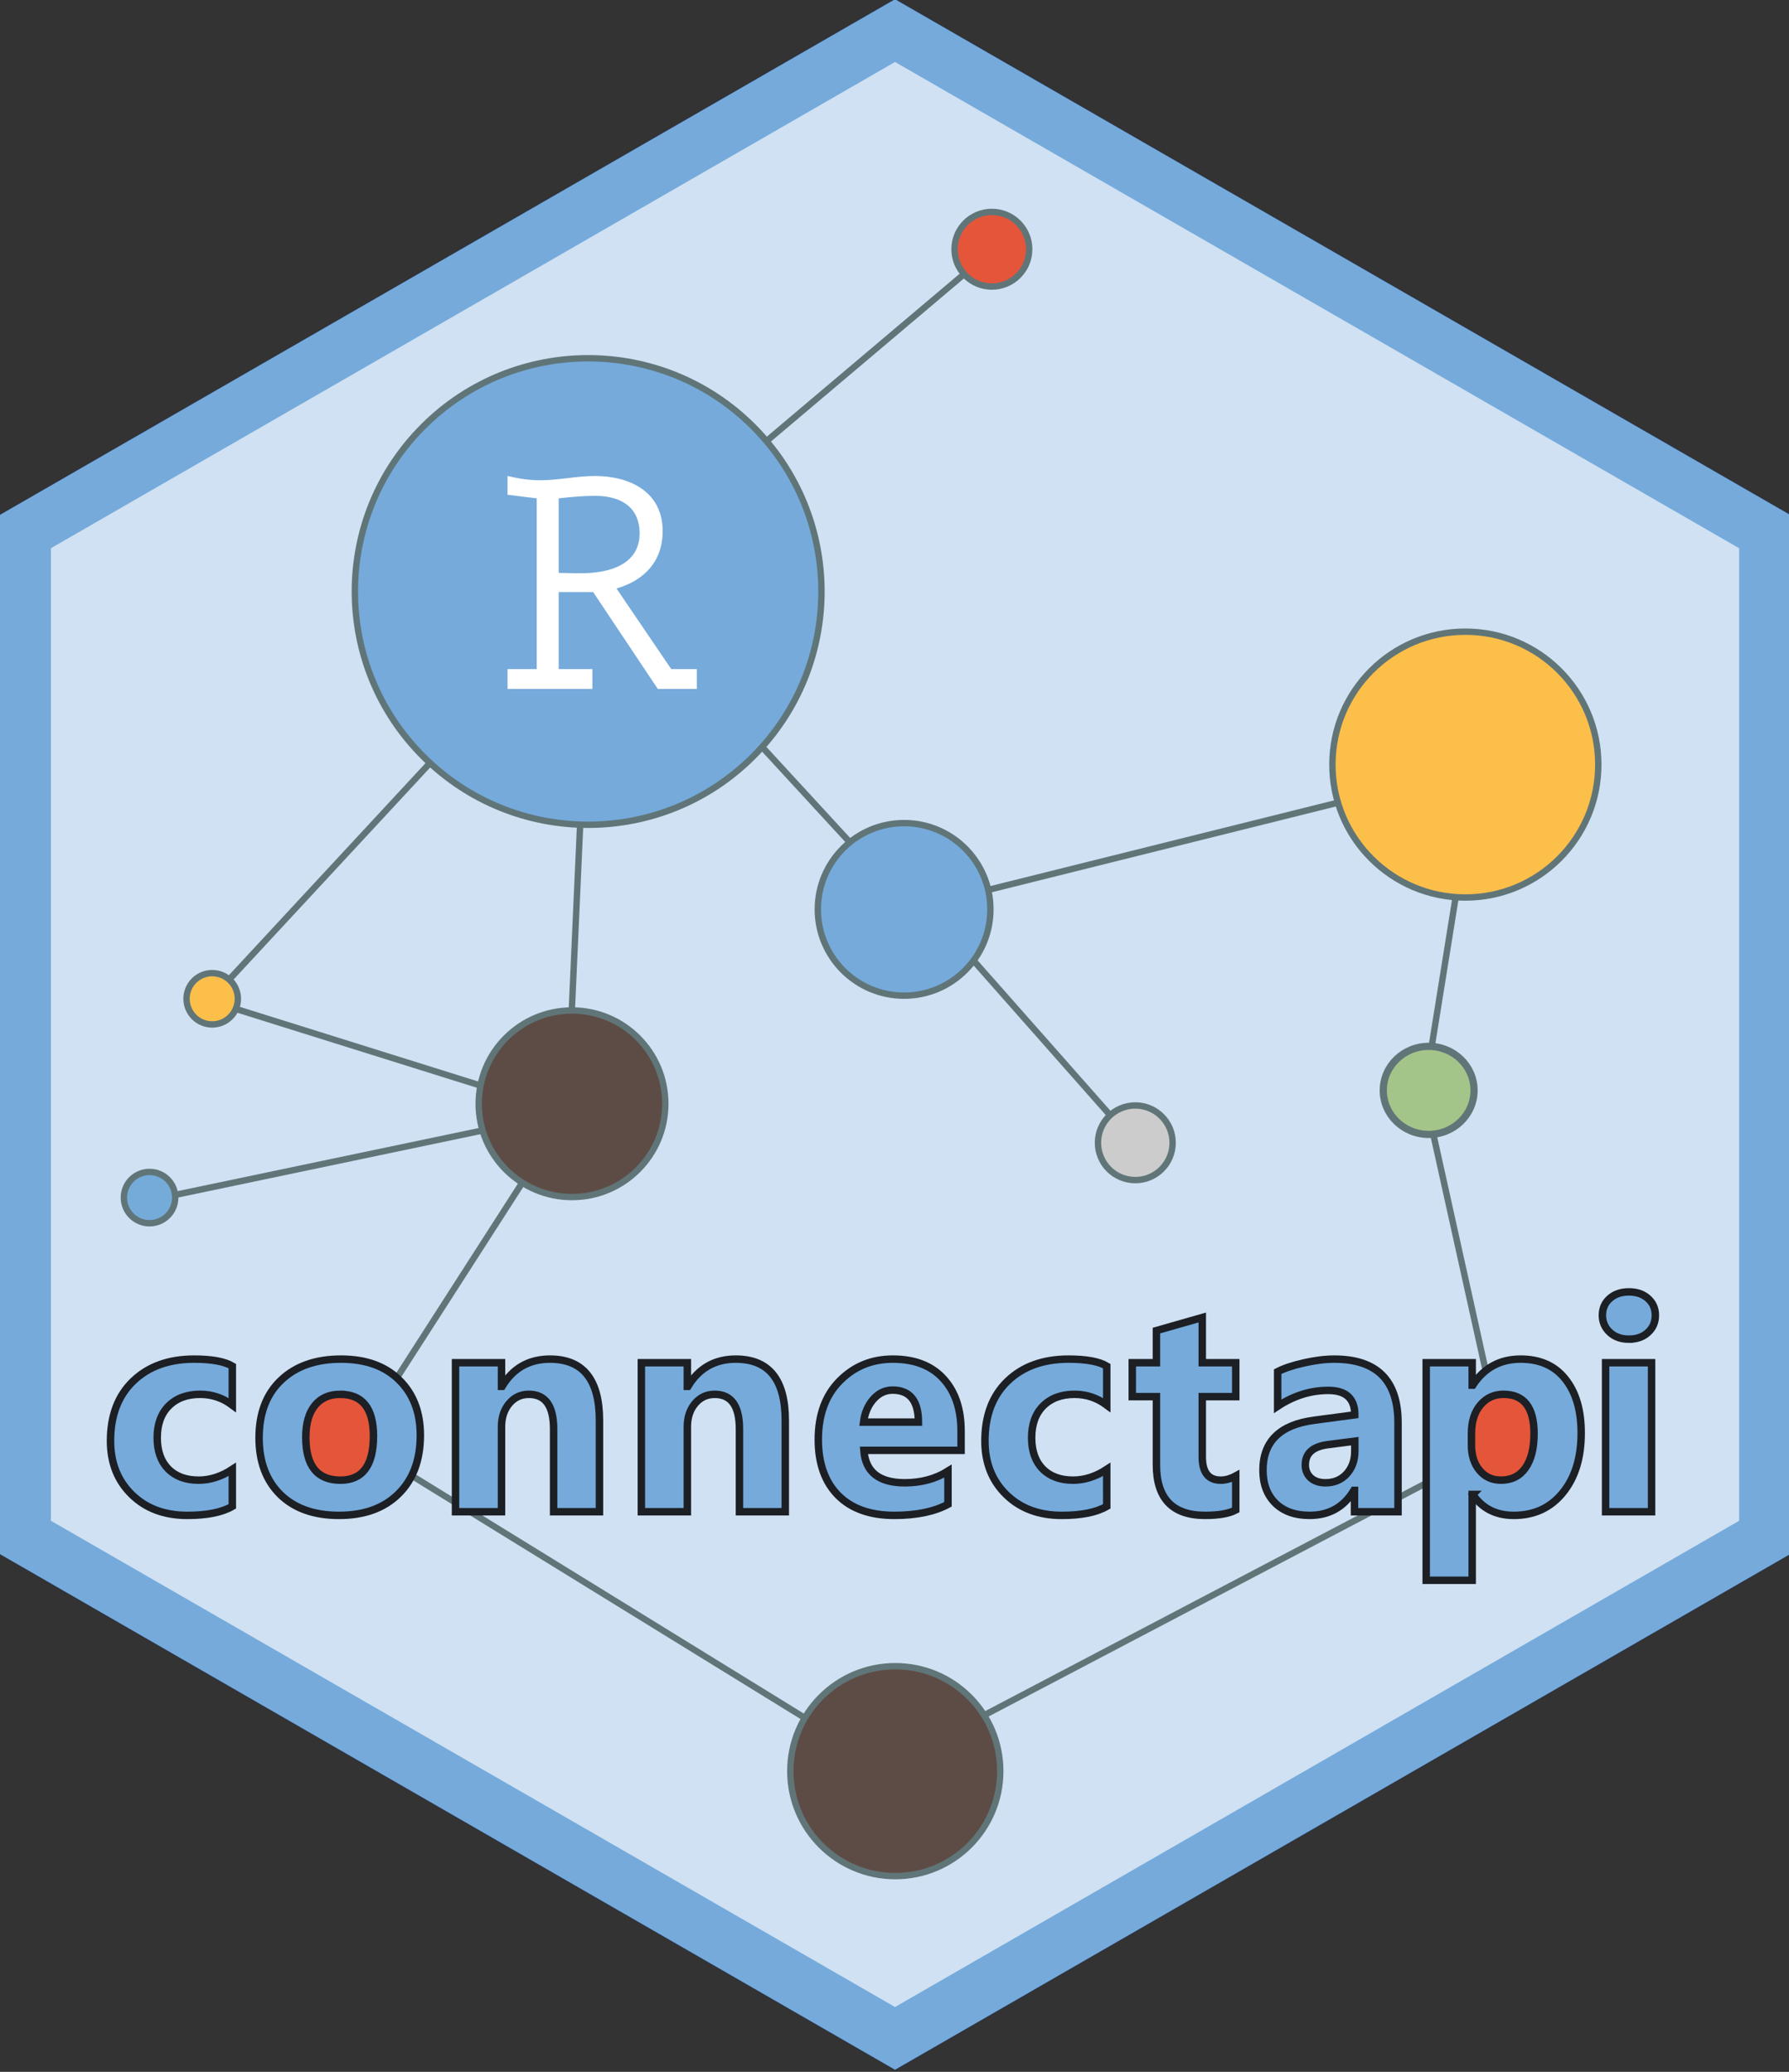 <?xml version="1.0" encoding="UTF-8" standalone="no"?>
<!-- Created with Inkscape (http://www.inkscape.org/) -->

<svg
   xmlns:dc="http://purl.org/dc/elements/1.1/"
   xmlns:cc="http://creativecommons.org/ns#"
   xmlns:rdf="http://www.w3.org/1999/02/22-rdf-syntax-ns#"
   xmlns:svg="http://www.w3.org/2000/svg"
   xmlns="http://www.w3.org/2000/svg"
   xmlns:sodipodi="http://sodipodi.sourceforge.net/DTD/sodipodi-0.dtd"
   xmlns:inkscape="http://www.inkscape.org/namespaces/inkscape"
   width="240"
   height="278"
   viewBox="0 0 63.5 73.554"
   version="1.1"
   id="svg8"
   inkscape:version="0.92.4 (5da689c313, 2019-01-14)"
   sodipodi:docname="logo.svg"
   inkscape:export-filename="C:\Users\apdev\Documents\github\RStudio\connectapi\man\figures\logo.png"
   inkscape:export-xdpi="96"
   inkscape:export-ydpi="96">
  <rect x="0" y="0" width="63.5" height="73.554" fill="#333333" stroke="none"/>
  <defs
     id="defs2">
    <clipPath
       clipPathUnits="userSpaceOnUse"
       id="clipPath842">
      <path
         sodipodi:type="star"
         style="opacity:1;fill:none;fill-opacity:0.98;stroke:#ffffff;stroke-width:3.119;stroke-miterlimit:4;stroke-dasharray:none;stroke-dashoffset:0;stroke-opacity:1"
         id="path844"
         sodipodi:sides="6"
         sodipodi:cx="82.041534"
         sodipodi:cy="193.5974"
         sodipodi:r1="73.940002"
         sodipodi:r2="64.03392"
         sodipodi:arg1="0.52359878"
         sodipodi:arg2="1.0471976"
         inkscape:flatsided="true"
         inkscape:rounded="0"
         inkscape:randomized="0"
         d="m 146.075,230.567 -64.034,36.97 -64.034,-36.97 0,-73.94 64.034,-36.97 64.034,36.97 z"
         inkscape:transform-center-x="3.0492663e-06"
         inkscape:transform-center-y="-6.6020762e-06" />
    </clipPath>
    <clipPath
       clipPathUnits="userSpaceOnUse"
       id="clipPath831">
      <path
         sodipodi:type="star"
         style="opacity:1;fill:none;fill-opacity:0.98;stroke:#a71b1e;stroke-width:4;stroke-miterlimit:4;stroke-dasharray:none;stroke-dashoffset:0;stroke-opacity:1"
         id="path833"
         sodipodi:sides="6"
         sodipodi:cx="102.62011"
         sodipodi:cy="146.68599"
         sodipodi:r1="73.940002"
         sodipodi:r2="64.03392"
         sodipodi:arg1="0.52359878"
         sodipodi:arg2="1.0471976"
         inkscape:flatsided="true"
         inkscape:rounded="0"
         inkscape:randomized="0"
         d="m 166.654,183.656 -64.034,36.97 -64.034,-36.97 0,-73.94 64.034,-36.97 64.034,36.97 z"
         inkscape:transform-center-x="3.0492663e-06"
         inkscape:transform-center-y="-6.6020762e-06" />
    </clipPath>
    <clipPath
       clipPathUnits="userSpaceOnUse"
       id="clipPath868">
      <path
         sodipodi:type="star"
         style="opacity:1;fill:none;fill-opacity:0.98;stroke:#a71b1e;stroke-width:4;stroke-miterlimit:4;stroke-dasharray:none;stroke-dashoffset:0;stroke-opacity:1"
         id="path870"
         sodipodi:sides="6"
         sodipodi:cx="102.62011"
         sodipodi:cy="146.68599"
         sodipodi:r1="73.940002"
         sodipodi:r2="64.03392"
         sodipodi:arg1="0.52359878"
         sodipodi:arg2="1.0471976"
         inkscape:flatsided="true"
         inkscape:rounded="0"
         inkscape:randomized="0"
         d="m 166.654,183.656 -64.034,36.97 -64.034,-36.97 0,-73.94 64.034,-36.97 64.034,36.97 z"
         inkscape:transform-center-x="3.0492663e-06"
         inkscape:transform-center-y="-6.6020762e-06" />
    </clipPath>
    <clipPath
       clipPathUnits="userSpaceOnUse"
       id="clipPath885">
      <path
         sodipodi:type="star"
         style="opacity:1;fill:none;fill-opacity:0.98;stroke:#a71b1e;stroke-width:4;stroke-miterlimit:4;stroke-dasharray:none;stroke-dashoffset:0;stroke-opacity:1"
         id="path887"
         sodipodi:sides="6"
         sodipodi:cx="102.62011"
         sodipodi:cy="146.68599"
         sodipodi:r1="73.940002"
         sodipodi:r2="64.03392"
         sodipodi:arg1="0.52359878"
         sodipodi:arg2="1.0471976"
         inkscape:flatsided="true"
         inkscape:rounded="0"
         inkscape:randomized="0"
         d="m 166.654,183.656 -64.034,36.97 -64.034,-36.97 0,-73.94 64.034,-36.97 64.034,36.97 z"
         inkscape:transform-center-x="3.0492663e-06"
         inkscape:transform-center-y="-6.6020762e-06" />
    </clipPath>
    <linearGradient
       spreadMethod="pad"
       gradientUnits="userSpaceOnUse"
       y2="593.787"
       y1="3.666"
       x2="590.863"
       x1="0.741"
       id="gradientFill-1"
       gradientTransform="matrix(0.071,0,0,0.047,-125.756,131.373)">
      <stop
         id="stop60"
         stop-opacity="1"
         stop-color="rgb(203,206,208)"
         offset="0" />
      <stop
         id="stop62"
         stop-opacity="1"
         stop-color="rgb(132,131,139)"
         offset="1" />
    </linearGradient>
    <linearGradient
       spreadMethod="pad"
       gradientUnits="userSpaceOnUse"
       y2="553.442"
       y1="151.401"
       x2="703.067"
       x1="301.026"
       id="gradientFill-2"
       gradientTransform="matrix(0.058,0,0,0.058,-125.756,131.373)">
      <stop
         id="stop65"
         stop-opacity="1"
         stop-color="rgb(39,109,195)"
         offset="0" />
      <stop
         id="stop67"
         stop-opacity="1"
         stop-color="rgb(22,92,170)"
         offset="1" />
    </linearGradient>
    <clipPath
       clipPathUnits="userSpaceOnUse"
       id="clipPath858">
      <rect
         style="opacity:1;vector-effect:none;fill:none;fill-opacity:1;stroke:#000000;stroke-width:0.257;stroke-linecap:butt;stroke-linejoin:miter;stroke-miterlimit:4;stroke-dasharray:none;stroke-dashoffset:0;stroke-opacity:1"
         id="rect860"
         width="147.601"
         height="145.764"
         x="-903.297"
         y="166.759"
         rx="0.982"
         ry="0.957" />
    </clipPath>
    <clipPath
       clipPathUnits="userSpaceOnUse"
       id="clipPath1335">
      <path
         inkscape:transform-center-x="-2.7770617e-06"
         transform="matrix(0.483,0,0,0.482,-410.664,79.058)"
         sodipodi:type="star"
         style="opacity:1;fill:none;fill-opacity:1;stroke:#2a7fff;stroke-width:4;stroke-miterlimit:4;stroke-dasharray:none;stroke-dashoffset:0;stroke-opacity:1"
         id="path1337"
         sodipodi:sides="6"
         sodipodi:cx="-529.98401"
         sodipodi:cy="225.65054"
         sodipodi:r1="73.940002"
         sodipodi:r2="64.03392"
         sodipodi:arg1="0.52359878"
         sodipodi:arg2="1.0471976"
         inkscape:flatsided="true"
         inkscape:rounded="0"
         inkscape:randomized="0"
         d="m -465.95,262.621 -64.034,36.97 -64.034,-36.97 0,-73.94 64.034,-36.97 64.034,36.97 z"
         inkscape:transform-center-y="-4.3005948e-06" />
    </clipPath>
    <radialGradient
       id="SVGID_1_"
       cx="327.796"
       cy="448.951"
       r="309.807"
       gradientUnits="userSpaceOnUse"
       gradientTransform="matrix(0.072,0,0,0.072,-721.652,85.249)">
      <stop
         offset="0"
         style="stop-color:#77E8F9"
         id="stop1408" />
      <stop
         offset="0.701"
         style="stop-color:#2972CB"
         id="stop1410" />
      <stop
         offset="1"
         style="stop-color:#073FB7"
         id="stop1412" />
    </radialGradient>
    <linearGradient
       id="SVGID_2_"
       gradientUnits="userSpaceOnUse"
       x1="319.334"
       y1="14.727"
       x2="320.083"
       y2="281.935"
       gradientTransform="matrix(0.072,0,0,0.072,-721.652,85.249)">
      <stop
         offset="0"
         style="stop-color:#FFFFFF;stop-opacity:0.83"
         id="stop1431" />
      <stop
         offset="1"
         style="stop-color:#FFFFFF;stop-opacity:0"
         id="stop1433" />
    </linearGradient>
    <clipPath
       clipPathUnits="userSpaceOnUse"
       id="clipPath6968">
      <path
         inkscape:transform-center-x="-2.7770617e-06"
         transform="matrix(0.483,0,0,0.482,-376.621,80.019)"
         sodipodi:type="star"
         style="opacity:1;fill:none;fill-opacity:1;stroke:#073fb7;stroke-width:4;stroke-miterlimit:4;stroke-dasharray:none;stroke-dashoffset:0;stroke-opacity:1"
         id="path6970"
         sodipodi:sides="6"
         sodipodi:cx="-529.98401"
         sodipodi:cy="225.65054"
         sodipodi:r1="73.940002"
         sodipodi:r2="64.03392"
         sodipodi:arg1="0.52359878"
         sodipodi:arg2="1.0471976"
         inkscape:flatsided="true"
         inkscape:rounded="0"
         inkscape:randomized="0"
         d="m -465.95,262.621 -64.034,36.97 -64.034,-36.97 0,-73.94 64.034,-36.97 64.034,36.97 z"
         inkscape:transform-center-y="-4.3005948e-06" />
    </clipPath>
    <clipPath
       clipPathUnits="userSpaceOnUse"
       id="clipPath1561">
      <path
         inkscape:export-ydpi="96"
         inkscape:export-xdpi="96"
         inkscape:transform-center-x="-2.7770617e-06"
         transform="matrix(0.291,0,0,0.291,-11.884,-99.501)"
         sodipodi:type="star"
         style="display:inline;opacity:1;fill:#f9f9f9;fill-opacity:1;stroke:#4d4d4d;stroke-width:4;stroke-miterlimit:4;stroke-dasharray:none;stroke-dashoffset:0;stroke-opacity:1"
         id="path1563"
         sodipodi:sides="6"
         sodipodi:cx="-529.98401"
         sodipodi:cy="225.65054"
         sodipodi:r1="73.940002"
         sodipodi:r2="64.03392"
         sodipodi:arg1="0.52359878"
         sodipodi:arg2="1.0471976"
         inkscape:flatsided="true"
         inkscape:rounded="0"
         inkscape:randomized="0"
         d="m -465.95,262.621 -64.034,36.97 -64.034,-36.97 0,-73.94 64.034,-36.97 64.034,36.97 z"
         inkscape:transform-center-y="-4.3005948e-06" />
    </clipPath>
    <clipPath
       clipPathUnits="userSpaceOnUse"
       id="clipPath2259">
      <path
         inkscape:export-ydpi="96"
         inkscape:export-xdpi="96"
         inkscape:transform-center-x="-2.7770617e-06"
         transform="matrix(0.483,0,0,0.482,345.893,-157.705)"
         sodipodi:type="star"
         style="display:inline;opacity:1;fill:#ffffff;fill-opacity:1;stroke:#4d4d4d;stroke-width:4;stroke-miterlimit:4;stroke-dasharray:none;stroke-dashoffset:0;stroke-opacity:1"
         id="path2261"
         sodipodi:sides="6"
         sodipodi:cx="-529.98401"
         sodipodi:cy="225.65054"
         sodipodi:r1="73.940002"
         sodipodi:r2="64.03392"
         sodipodi:arg1="0.52359878"
         sodipodi:arg2="1.0471976"
         inkscape:flatsided="true"
         inkscape:rounded="0"
         inkscape:randomized="0"
         d="m -465.95,262.621 -64.034,36.97 -64.034,-36.97 0,-73.94 64.034,-36.97 64.034,36.97 z"
         inkscape:transform-center-y="-4.3005948e-06" />
    </clipPath>
    <radialGradient
       id="SVGID_1_-9"
       cx="327.796"
       cy="448.951"
       r="309.807"
       gradientUnits="userSpaceOnUse"
       gradientTransform="matrix(0.092,0,0,0.092,106.949,40.498)">
      <stop
         offset="0"
         style="stop-color:#77E8F9"
         id="stop1310" />
      <stop
         offset="0.701"
         style="stop-color:#2972CB"
         id="stop1312" />
      <stop
         offset="1"
         style="stop-color:#073FB7"
         id="stop1314" />
    </radialGradient>
    <linearGradient
       id="SVGID_2_-3"
       gradientUnits="userSpaceOnUse"
       x1="319.334"
       y1="14.727"
       x2="320.083"
       y2="281.935"
       gradientTransform="matrix(0.092,0,0,0.092,106.949,40.498)">
      <stop
         offset="0"
         style="stop-color:#FFFFFF;stop-opacity:0.83"
         id="stop1333" />
      <stop
         offset="1"
         style="stop-color:#FFFFFF;stop-opacity:0"
         id="stop1335" />
    </linearGradient>
  </defs>
  <sodipodi:namedview
     id="base"
     pagecolor="#ffffff"
     bordercolor="#666666"
     borderopacity="1.0"
     inkscape:pageopacity="0.0"
     inkscape:pageshadow="2"
     inkscape:zoom="3.0812467"
     inkscape:cx="98.176348"
     inkscape:cy="119.53076"
     inkscape:document-units="px"
     inkscape:current-layer="layer5"
     showgrid="false"
     inkscape:window-width="1920"
     inkscape:window-height="1017"
     inkscape:window-x="1912"
     inkscape:window-y="-8"
     inkscape:window-maximized="1"
     fit-margin-top="0"
     fit-margin-left="0"
     fit-margin-right="0"
     fit-margin-bottom="0"
     units="px"
     showguides="true"
     inkscape:guide-bbox="true" />
  <g
     inkscape:groupmode="layer"
     id="layer3"
     inkscape:label="Hex"
     style="display:inline;opacity:1">
    <path
       inkscape:transform-center-y="-4.3005948e-06"
       d="m -465.95,262.621 -64.034,36.97 -64.034,-36.97 0,-73.94 64.034,-36.97 64.034,36.97 z"
       inkscape:randomized="0"
       inkscape:rounded="0"
       inkscape:flatsided="true"
       sodipodi:arg2="1.0471976"
       sodipodi:arg1="0.52359878"
       sodipodi:r2="64.03392"
       sodipodi:r1="73.940002"
       sodipodi:cy="225.65054"
       sodipodi:cx="-529.98401"
       sodipodi:sides="6"
       id="path2321"
       style="display:inline;opacity:1;fill:#89aec5;fill-opacity:1;stroke:#073fb7;stroke-width:4;stroke-miterlimit:4;stroke-dasharray:none;stroke-dashoffset:0;stroke-opacity:1"
       sodipodi:type="star"
       transform="matrix(0.483,0,0,0.482,287.751,-72.038)"
       inkscape:transform-center-x="-2.7770617e-06"
       inkscape:export-xdpi="96"
       inkscape:export-ydpi="96" />
    <path
       inkscape:export-ydpi="96"
       inkscape:export-xdpi="96"
       inkscape:transform-center-x="-2.7770617e-06"
       transform="matrix(0.483,0,0,0.482,287.751,-72.038)"
       sodipodi:type="star"
       style="display:inline;opacity:1;fill:#cfe1f2;fill-opacity:1;stroke:#75aadb;stroke-width:4;stroke-miterlimit:4;stroke-dasharray:none;stroke-dashoffset:0;stroke-opacity:1"
       id="path2319"
       sodipodi:sides="6"
       sodipodi:cx="-529.98401"
       sodipodi:cy="225.65054"
       sodipodi:r1="73.940002"
       sodipodi:r2="64.03392"
       sodipodi:arg1="0.52359878"
       sodipodi:arg2="1.0471976"
       inkscape:flatsided="true"
       inkscape:rounded="0"
       inkscape:randomized="0"
       d="m -465.95,262.621 -64.034,36.97 -64.034,-36.97 0,-73.94 64.034,-36.97 64.034,36.97 z"
       inkscape:transform-center-y="-4.3005948e-06" />
    <g
       id="Gray_Logo-3"
       transform="matrix(0.057,0,0,0.057,-589.774,10.678)"
       style="fill:#89aec5;fill-opacity:1" />
    <g
       id="Black_Letters-2"
       transform="matrix(0.057,0,0,0.057,-589.774,10.678)"
       style="fill:#89aec5;fill-opacity:1" />
    <g
       id="White_Letters-1"
       transform="matrix(0.057,0,0,0.057,-589.774,10.678)"
       style="fill:#89aec5;fill-opacity:1" />
    <g
       id="R_Ball"
       transform="matrix(0.057,0,0,0.057,-589.774,10.678)"
       style="fill:#89aec5;fill-opacity:1" />
    <g
       id="Gray_Logo-6"
       transform="matrix(0.092,0,0,0.092,106.949,40.498)"
       style="fill:#89aec5;fill-opacity:1" />
    <g
       id="Black_Letters-8"
       transform="matrix(0.092,0,0,0.092,106.949,40.498)"
       style="fill:#89aec5;fill-opacity:1" />
    <g
       id="Blue_Gradient_Letters-5"
       transform="matrix(0.092,0,0,0.092,106.949,40.498)"
       style="fill:#89aec5;fill-opacity:1" />
    <g
       id="White_Letters-6"
       transform="matrix(0.092,0,0,0.092,106.949,40.498)"
       style="fill:#89aec5;fill-opacity:1" />
  </g>
  <g
     inkscape:groupmode="layer"
     id="layer6"
     inkscape:label="modified bubbles"
     style="display:inline">
    <path
       sodipodi:nodetypes="cc"
       inkscape:connector-curvature="0"
       id="path4688"
       d="M 12.639,51.171 31.412,62.742"
       style="display:inline;opacity:1;fill:none;stroke:#607578;stroke-width:0.226px;stroke-linecap:butt;stroke-linejoin:miter;stroke-opacity:1"
       inkscape:export-xdpi="96"
       inkscape:export-ydpi="96" />
    <path
       sodipodi:nodetypes="cc"
       style="display:inline;opacity:1;fill:none;stroke:#607578;stroke-width:0.226px;stroke-linecap:butt;stroke-linejoin:miter;stroke-opacity:1"
       d="M 40.282,40.586 32.662,31.958"
       id="path4684"
       inkscape:connector-curvature="0"
       inkscape:export-xdpi="96"
       inkscape:export-ydpi="96" />
    <path
       style="display:inline;opacity:1;fill:none;stroke:#607578;stroke-width:0.226px;stroke-linecap:butt;stroke-linejoin:miter;stroke-opacity:1"
       d="M 53.305,51.242 31.412,62.742"
       id="path4676"
       inkscape:connector-curvature="0"
       sodipodi:nodetypes="cc"
       inkscape:export-xdpi="96"
       inkscape:export-ydpi="96" />
    <path
       style="display:inline;opacity:1;fill:none;stroke:#607578;stroke-width:0.226px;stroke-linecap:butt;stroke-linejoin:miter;stroke-opacity:1"
       d="M 32.346,32.273 52.404,27.27"
       id="path4678"
       inkscape:connector-curvature="0"
       sodipodi:nodetypes="cc"
       inkscape:export-xdpi="96"
       inkscape:export-ydpi="96" />
    <path
       sodipodi:nodetypes="cc"
       inkscape:connector-curvature="0"
       id="path4680"
       d="m 50.551,38.807 1.853,-11.537"
       style="display:inline;opacity:1;fill:none;stroke:#607578;stroke-width:0.226px;stroke-linecap:butt;stroke-linejoin:miter;stroke-opacity:1"
       inkscape:export-xdpi="96"
       inkscape:export-ydpi="96" />
    <path
       style="display:inline;opacity:1;fill:none;stroke:#607578;stroke-width:0.226px;stroke-linecap:butt;stroke-linejoin:miter;stroke-opacity:1"
       d="M 32.346,32.273 21.797,20.808"
       id="path4682"
       inkscape:connector-curvature="0"
       sodipodi:nodetypes="cc"
       inkscape:export-xdpi="96"
       inkscape:export-ydpi="96" />
    <path
       inkscape:connector-curvature="0"
       id="path2267"
       d="M 34.874,9.179 20.966,20.935"
       style="display:inline;opacity:1;fill:none;stroke:#607578;stroke-width:0.226px;stroke-linecap:butt;stroke-linejoin:miter;stroke-opacity:1"
       sodipodi:nodetypes="cc"
       inkscape:export-xdpi="96"
       inkscape:export-ydpi="96" />
    <path
       sodipodi:nodetypes="cc"
       inkscape:connector-curvature="0"
       id="path2271"
       d="m 50.551,38.807 2.755,12.435"
       style="display:inline;opacity:1;fill:none;stroke:#607578;stroke-width:0.226px;stroke-linecap:butt;stroke-linejoin:miter;stroke-opacity:1"
       inkscape:export-xdpi="96"
       inkscape:export-ydpi="96" />
    <path
       sodipodi:nodetypes="ccc"
       inkscape:connector-curvature="0"
       id="path2273"
       d="M 20.966,20.935 20.133,39.503 7.44,35.526"
       style="display:inline;opacity:1;fill:none;stroke:#607578;stroke-width:0.226px;stroke-linecap:butt;stroke-linejoin:miter;stroke-opacity:1"
       inkscape:export-xdpi="96"
       inkscape:export-ydpi="96" />
    <path
       sodipodi:nodetypes="cc"
       inkscape:connector-curvature="0"
       id="path2275"
       d="M 20.133,39.503 5.307,42.611"
       style="display:inline;opacity:1;fill:none;stroke:#607578;stroke-width:0.226px;stroke-linecap:butt;stroke-linejoin:miter;stroke-opacity:1"
       inkscape:export-xdpi="96"
       inkscape:export-ydpi="96" />
    <path
       sodipodi:nodetypes="cc"
       inkscape:connector-curvature="0"
       id="path2277"
       d="M 20.133,39.503 12.639,51.171"
       style="display:inline;opacity:1;fill:none;stroke:#607578;stroke-width:0.226px;stroke-linecap:butt;stroke-linejoin:miter;stroke-opacity:1"
       inkscape:export-xdpi="96"
       inkscape:export-ydpi="96" />
    <path
       sodipodi:nodetypes="cc"
       inkscape:connector-curvature="0"
       id="path2279"
       d="M 20.966,20.935 7.44,35.526"
       style="display:inline;opacity:1;fill:none;stroke:#607578;stroke-width:0.226px;stroke-linecap:butt;stroke-linejoin:miter;stroke-opacity:1"
       inkscape:export-xdpi="96"
       inkscape:export-ydpi="96" />
    <circle
       r="4.719"
       cy="27.144"
       cx="52.012"
       id="circle2283"
       style="display:inline;opacity:1;vector-effect:none;fill:#fcbf4a;fill-opacity:1;stroke:#607578;stroke-width:0.226;stroke-linecap:butt;stroke-linejoin:miter;stroke-miterlimit:4;stroke-dasharray:none;stroke-dashoffset:0;stroke-opacity:1"
       inkscape:export-xdpi="96"
       inkscape:export-ydpi="96" />
    <circle
       r="3.063"
       cy="32.284"
       cx="32.091"
       id="circle2285"
       style="display:inline;opacity:1;vector-effect:none;fill:#75aadb;fill-opacity:1;stroke:#607578;stroke-width:0.226;stroke-linecap:butt;stroke-linejoin:miter;stroke-miterlimit:4;stroke-dasharray:none;stroke-dashoffset:0;stroke-opacity:1"
       inkscape:export-xdpi="96"
       inkscape:export-ydpi="96" />
    <circle
       r="3.312"
       cy="39.185"
       cx="20.303"
       id="circle2287"
       style="display:inline;opacity:1;vector-effect:none;fill:#5d4c45;fill-opacity:1;stroke:#607578;stroke-width:0.226;stroke-linecap:butt;stroke-linejoin:miter;stroke-miterlimit:4;stroke-dasharray:none;stroke-dashoffset:0;stroke-opacity:1"
       inkscape:export-xdpi="96"
       inkscape:export-ydpi="96" />
    <circle
       r="0.911"
       cy="35.458"
       cx="7.532"
       id="circle2289"
       style="display:inline;opacity:1;vector-effect:none;fill:#fcbf4a;fill-opacity:1;stroke:#607578;stroke-width:0.226;stroke-linecap:butt;stroke-linejoin:miter;stroke-miterlimit:4;stroke-dasharray:none;stroke-dashoffset:0;stroke-opacity:1"
       inkscape:export-xdpi="96"
       inkscape:export-ydpi="96" />
    <circle
       r="0.911"
       cy="42.516"
       cx="5.308"
       id="circle2291"
       style="display:inline;opacity:1;vector-effect:none;fill:#75abd9;fill-opacity:1;stroke:#607578;stroke-width:0.226;stroke-linecap:butt;stroke-linejoin:miter;stroke-miterlimit:4;stroke-dasharray:none;stroke-dashoffset:0;stroke-opacity:1"
       inkscape:export-xdpi="96"
       inkscape:export-ydpi="96" />
    <g
       id="g4709"
       transform="translate(1.262,-0.225)"
       style="fill:#e5553a;fill-opacity:1;stroke:#607578;stroke-opacity:1"
       inkscape:export-xdpi="96"
       inkscape:export-ydpi="96">
      <circle
         style="display:inline;opacity:1;vector-effect:none;fill:#e5553a;fill-opacity:1;stroke:#607578;stroke-width:0.298;stroke-linecap:butt;stroke-linejoin:miter;stroke-miterlimit:4;stroke-dasharray:none;stroke-dashoffset:0;stroke-opacity:1"
         id="circle2293"
         cx="11.211"
         cy="51.433"
         r="2.289" />
    </g>
    <ellipse
       cy="38.71"
       cx="50.71"
       id="ellipse2295"
       style="display:inline;opacity:1;vector-effect:none;fill:#a3c589;fill-opacity:1;stroke:#607578;stroke-width:0.255;stroke-linecap:butt;stroke-linejoin:miter;stroke-miterlimit:4;stroke-dasharray:none;stroke-dashoffset:0;stroke-opacity:1"
       rx="1.611"
       ry="1.563"
       inkscape:export-xdpi="96"
       inkscape:export-ydpi="96" />
    <circle
       r="3.726"
       cy="62.878"
       cx="31.778"
       id="circle2297"
       style="display:inline;opacity:1;vector-effect:none;fill:#5d4c45;fill-opacity:1;stroke:#607578;stroke-width:0.226;stroke-linecap:butt;stroke-linejoin:miter;stroke-miterlimit:4;stroke-dasharray:none;stroke-dashoffset:0;stroke-opacity:1"
       inkscape:export-xdpi="96"
       inkscape:export-ydpi="96" />
    <circle
       r="1.325"
       cy="8.848"
       cx="35.206"
       id="circle2301"
       style="display:inline;opacity:1;vector-effect:none;fill:#e5553a;fill-opacity:1;stroke:#607578;stroke-width:0.226;stroke-linecap:butt;stroke-linejoin:miter;stroke-miterlimit:4;stroke-dasharray:none;stroke-dashoffset:0;stroke-opacity:1"
       inkscape:export-xdpi="96"
       inkscape:export-ydpi="96" />
    <circle
       r="2.01"
       cy="51.341"
       cx="52.962"
       id="circle2305"
       style="display:inline;opacity:1;vector-effect:none;fill:#e5553a;fill-opacity:1;stroke:#607578;stroke-width:0.177;stroke-linecap:butt;stroke-linejoin:miter;stroke-miterlimit:4;stroke-dasharray:none;stroke-dashoffset:0;stroke-opacity:1"
       inkscape:export-xdpi="96"
       inkscape:export-ydpi="96" />
    <circle
       style="display:inline;opacity:1;vector-effect:none;fill:#cccccc;fill-opacity:1;stroke:#607578;stroke-width:0.226;stroke-linecap:butt;stroke-linejoin:miter;stroke-miterlimit:4;stroke-dasharray:none;stroke-dashoffset:0;stroke-opacity:1"
       id="circle4686"
       cx="40.297"
       cy="40.57"
       r="1.325"
       inkscape:export-xdpi="96"
       inkscape:export-ydpi="96" />
    <circle
       style="opacity:1;vector-effect:none;fill:#75aadb;fill-opacity:1;stroke:#607578;stroke-width:0.226;stroke-linecap:butt;stroke-linejoin:miter;stroke-miterlimit:4;stroke-dasharray:none;stroke-dashoffset:0;stroke-opacity:1"
       r="8.281"
       transform="rotate(-45)"
       class="st0"
       cx="-0.087"
       cy="29.611"
       id="ellipse917" />
    <g
       id="g935"
       transform="matrix(0.027,0,0,0.027,12.359,12.635)">
      <path
         style="fill:#ffffff"
         inkscape:connector-curvature="0"
         class="st2"
         d="m 424.7,411.8 h 33.6 v 26.1 H 407 L 322,310.5 H 276.7 V 411.8 H 321 v 26.1 H 209.5 v -26.1 h 38.3 V 187.3 l -38.3,-4.7 v -24.7 c 14.5,3.3 27.1,5.6 42.9,5.6 23.8,0 48.1,-5.6 71.9,-5.6 46.2,0 89.1,21 89.1,72.3 0,39.7 -23.8,64.9 -60.7,75.6 z m -148,-126.5 24.3,0.5 c 59.3,0.9 82.1,-21.9 82.1,-52.3 0,-35.5 -25.7,-49.5 -58.3,-49.5 -15.4,0 -31.3,1.4 -48.1,3.3 z"
         id="path933" />
    </g>
  </g>
  <g
     inkscape:groupmode="layer"
     id="layer5"
     inkscape:label="connectapi"
     style="display:inline">
    <g
       aria-label="connectapi"
       transform="matrix(0.334,0,0,0.334,-75.57,-165.607)"
       style="font-style:normal;font-variant:normal;font-weight:normal;font-stretch:normal;font-size:18.667px;line-height:1.25;font-family:'Segoe UI';-inkscape-font-specification:'Segoe UI';letter-spacing:0.57px;word-spacing:0px;display:inline;opacity:1;fill:#75aadb;fill-opacity:1;stroke:#1c1f24;stroke-width:0.792;stroke-miterlimit:4;stroke-dasharray:none;stroke-opacity:1"
       id="flowRoot2315">
      <path
         d="m 250.946,655.942 q -1.655,0.959 -4.779,0.959 -3.65,0 -5.908,-2.212 -2.258,-2.212 -2.258,-5.707 0,-4.037 2.413,-6.357 2.428,-2.335 6.48,-2.335 2.799,0 4.052,0.742 v 4.145 q -1.531,-1.145 -3.418,-1.145 -2.103,0 -3.341,1.237 -1.222,1.222 -1.222,3.387 0,2.103 1.175,3.31 1.175,1.191 3.232,1.191 1.825,0 3.573,-1.145 z"
         style="font-style:normal;font-variant:normal;font-weight:bold;font-stretch:normal;font-size:31.675px;font-family:'Segoe UI';-inkscape-font-specification:'Segoe UI Bold';text-align:center;letter-spacing:0.57px;text-anchor:middle;fill:#75aadb;fill-opacity:1;stroke:#1c1f24;stroke-width:0.792;stroke-miterlimit:4;stroke-dasharray:none;stroke-opacity:1"
         id="path1152"
         inkscape:connector-curvature="0" />
      <path
         d="m 262.281,656.901 q -3.959,0 -6.233,-2.212 -2.258,-2.227 -2.258,-6.032 0,-3.928 2.351,-6.14 2.351,-2.227 6.357,-2.227 3.944,0 6.187,2.227 2.243,2.212 2.243,5.862 0,3.944 -2.32,6.233 -2.304,2.289 -6.326,2.289 z m 0.124,-12.868 q -1.732,0 -2.691,1.191 -0.959,1.191 -0.959,3.372 0,4.563 3.681,4.563 3.511,0 3.511,-4.686 0,-4.439 -3.542,-4.439 z"
         style="font-style:normal;font-variant:normal;font-weight:bold;font-stretch:normal;font-size:31.675px;font-family:'Segoe UI';-inkscape-font-specification:'Segoe UI Bold';text-align:center;letter-spacing:0.57px;text-anchor:middle;fill:#75aadb;fill-opacity:1;stroke:#1c1f24;stroke-width:0.792;stroke-miterlimit:4;stroke-dasharray:none;stroke-opacity:1"
         id="path1154"
         inkscape:connector-curvature="0" />
      <path
         d="m 289.963,656.514 h -4.872 v -8.8 q 0,-3.681 -2.629,-3.681 -1.268,0 -2.088,0.974 -0.82,0.974 -0.82,2.475 v 9.032 h -4.887 v -15.838 h 4.887 v 2.506 h 0.062 q 1.748,-2.892 5.088,-2.892 5.259,0 5.259,6.527 z"
         style="font-style:normal;font-variant:normal;font-weight:bold;font-stretch:normal;font-size:31.675px;font-family:'Segoe UI';-inkscape-font-specification:'Segoe UI Bold';text-align:center;letter-spacing:0.57px;text-anchor:middle;fill:#75aadb;fill-opacity:1;stroke:#1c1f24;stroke-width:0.792;stroke-miterlimit:4;stroke-dasharray:none;stroke-opacity:1"
         id="path1156"
         inkscape:connector-curvature="0" />
      <path
         d="m 309.712,656.514 h -4.872 v -8.8 q 0,-3.681 -2.629,-3.681 -1.268,0 -2.088,0.974 -0.82,0.974 -0.82,2.475 v 9.032 h -4.887 v -15.838 h 4.887 v 2.506 h 0.062 q 1.748,-2.892 5.088,-2.892 5.259,0 5.259,6.527 z"
         style="font-style:normal;font-variant:normal;font-weight:bold;font-stretch:normal;font-size:31.675px;font-family:'Segoe UI';-inkscape-font-specification:'Segoe UI Bold';text-align:center;letter-spacing:0.57px;text-anchor:middle;fill:#75aadb;fill-opacity:1;stroke:#1c1f24;stroke-width:0.792;stroke-miterlimit:4;stroke-dasharray:none;stroke-opacity:1"
         id="path1158"
         inkscape:connector-curvature="0" />
      <path
         d="m 328.393,649.987 h -10.332 q 0.247,3.449 4.346,3.449 2.614,0 4.593,-1.237 v 3.526 q -2.196,1.175 -5.707,1.175 -3.836,0 -5.955,-2.119 -2.119,-2.134 -2.119,-5.939 0,-3.944 2.289,-6.248 2.289,-2.304 5.63,-2.304 3.464,0 5.351,2.057 1.902,2.057 1.902,5.583 z m -4.532,-3 q 0,-3.403 -2.753,-3.403 -1.175,0 -2.042,0.974 -0.851,0.974 -1.036,2.428 z"
         style="font-style:normal;font-variant:normal;font-weight:bold;font-stretch:normal;font-size:31.675px;font-family:'Segoe UI';-inkscape-font-specification:'Segoe UI Bold';text-align:center;letter-spacing:0.57px;text-anchor:middle;fill:#75aadb;fill-opacity:1;stroke:#1c1f24;stroke-width:0.792;stroke-miterlimit:4;stroke-dasharray:none;stroke-opacity:1"
         id="path1160"
         inkscape:connector-curvature="0" />
      <path
         d="m 343.873,655.942 q -1.655,0.959 -4.779,0.959 -3.65,0 -5.908,-2.212 -2.258,-2.212 -2.258,-5.707 0,-4.037 2.413,-6.357 2.428,-2.335 6.48,-2.335 2.799,0 4.052,0.742 v 4.145 q -1.531,-1.145 -3.418,-1.145 -2.103,0 -3.341,1.237 -1.222,1.222 -1.222,3.387 0,2.103 1.175,3.31 1.175,1.191 3.232,1.191 1.825,0 3.573,-1.145 z"
         style="letter-spacing:0.919px"
         id="path1162"
         inkscape:connector-curvature="0" />
      <path
         d="m 357.582,656.328 q -1.083,0.572 -3.263,0.572 -5.166,0 -5.166,-5.367 V 644.28 h -2.567 v -3.604 h 2.567 v -3.418 l 4.872,-1.392 v 4.81 h 3.557 V 644.28 h -3.557 v 6.403 q 0,2.475 1.964,2.475 0.773,0 1.593,-0.449 z"
         style="letter-spacing:1.33px"
         id="path1164"
         inkscape:connector-curvature="0" />
      <path
         d="m 374.827,656.514 h -4.624 v -2.274 h -0.062 q -1.593,2.66 -4.717,2.66 -2.304,0 -3.635,-1.299 -1.315,-1.315 -1.315,-3.495 0,-4.609 5.46,-5.32 l 4.3,-0.572 q 0,-2.598 -2.815,-2.598 -2.83,0 -5.382,1.686 v -3.681 q 1.021,-0.526 2.784,-0.928 1.779,-0.402 3.232,-0.402 6.774,0 6.774,6.759 z m -4.593,-6.434 v -1.067 l -2.877,0.371 q -2.382,0.309 -2.382,2.15 0,0.835 0.572,1.377 0.588,0.526 1.578,0.526 1.377,0 2.243,-0.943 0.866,-0.959 0.866,-2.413 z"
         style="letter-spacing:-0.903px"
         id="path1166"
         inkscape:connector-curvature="0" />
      <path
         d="m 382.771,654.673 h -0.062 v 9.125 h -4.887 v -23.122 h 4.887 v 2.382 h 0.062 q 1.81,-2.768 5.088,-2.768 3.078,0 4.748,2.119 1.686,2.103 1.686,5.738 0,3.959 -1.964,6.357 -1.949,2.397 -5.197,2.397 -2.861,0 -4.362,-2.227 z m -0.139,-6.496 v 1.268 q 0,1.639 0.866,2.676 0.866,1.036 2.274,1.036 1.67,0 2.583,-1.284 0.928,-1.299 0.928,-3.666 0,-4.176 -3.248,-4.176 -1.5,0 -2.459,1.145 -0.943,1.129 -0.943,3 z"
         style="letter-spacing:-0.61px"
         id="path1168"
         inkscape:connector-curvature="0" />
      <path
         d="m 399.36,638.171 q -1.237,0 -2.026,-0.727 -0.789,-0.742 -0.789,-1.81 0,-1.098 0.789,-1.794 0.789,-0.696 2.026,-0.696 1.253,0 2.026,0.696 0.789,0.696 0.789,1.794 0,1.114 -0.789,1.825 -0.773,0.711 -2.026,0.711 z m 2.413,18.343 h -4.887 v -15.838 h 4.887 z"
         style="font-style:normal;font-variant:normal;font-weight:bold;font-stretch:normal;font-size:31.675px;font-family:'Segoe UI';-inkscape-font-specification:'Segoe UI Bold';text-align:center;letter-spacing:0.57px;text-anchor:middle;fill:#75aadb;fill-opacity:1;stroke:#1c1f24;stroke-width:0.792;stroke-miterlimit:4;stroke-dasharray:none;stroke-opacity:1"
         id="path1170"
         inkscape:connector-curvature="0" />
    </g>
  </g>
  <style
     id="style1402"
     type="text/css">
	.st0{fill:#75AADB;}
	.st1{fill:#4D4D4D;}
	.st2{fill:#FFFFFF;}
	.st3{fill:url(#SVGID_1_);}
	.st4{fill:url(#SVGID_2_);}
	.st5{fill:url(#SVGID_3_);}
	.st6{fill:url(#SVGID_4_);}
	.st7{fill:url(#SVGID_5_);}
	.st8{fill:url(#SVGID_6_);}
	.st9{fill:url(#SVGID_7_);}
	.st10{fill:url(#SVGID_8_);}
	.st11{fill:url(#SVGID_9_);}
	.st12{fill:url(#SVGID_10_);}
	.st13{opacity:0.18;fill:url(#SVGID_11_);}
	.st14{opacity:0.3;}
</style>
  <style
     id="style1111"
     type="text/css">
	.st0{fill:#75AADB;}
	.st1{fill:#4D4D4D;}
	.st2{fill:#FFFFFF;}
	.st3{fill:url(#SVGID_1_);}
	.st4{fill:url(#SVGID_2_);}
	.st5{fill:url(#SVGID_3_);}
	.st6{fill:url(#SVGID_4_);}
	.st7{fill:url(#SVGID_5_);}
	.st8{fill:url(#SVGID_6_);}
	.st9{fill:url(#SVGID_7_);}
	.st10{fill:url(#SVGID_8_);}
	.st11{fill:url(#SVGID_9_);}
	.st12{fill:url(#SVGID_10_);}
	.st13{opacity:0.18;fill:url(#SVGID_11_);}
	.st14{opacity:0.3;}
</style>
  <style
     id="style1304"
     type="text/css">
	.st0{fill:#75AADB;}
	.st1{fill:#4D4D4D;}
	.st2{fill:#FFFFFF;}
	.st3{fill:url(#SVGID_1_);}
	.st4{fill:url(#SVGID_2_);}
	.st5{fill:url(#SVGID_3_);}
	.st6{fill:url(#SVGID_4_);}
	.st7{fill:url(#SVGID_5_);}
	.st8{fill:url(#SVGID_6_);}
	.st9{fill:url(#SVGID_7_);}
	.st10{fill:url(#SVGID_8_);}
	.st11{fill:url(#SVGID_9_);}
	.st12{fill:url(#SVGID_10_);}
	.st13{opacity:0.18;fill:url(#SVGID_11_);}
	.st14{opacity:0.3;}
</style>
  <style
     id="style913"
     type="text/css">
	.st0{fill:#75AADB;}
	.st1{fill:#4D4D4D;}
	.st2{fill:#FFFFFF;}
	.st3{fill:url(#SVGID_1_);}
	.st4{fill:url(#SVGID_2_);}
	.st5{fill:url(#SVGID_3_);}
	.st6{fill:url(#SVGID_4_);}
	.st7{fill:url(#SVGID_5_);}
	.st8{fill:url(#SVGID_6_);}
	.st9{fill:url(#SVGID_7_);}
	.st10{fill:url(#SVGID_8_);}
	.st11{fill:url(#SVGID_9_);}
	.st12{fill:url(#SVGID_10_);}
	.st13{opacity:0.18;fill:url(#SVGID_11_);}
	.st14{opacity:0.3;}
</style>
</svg>
